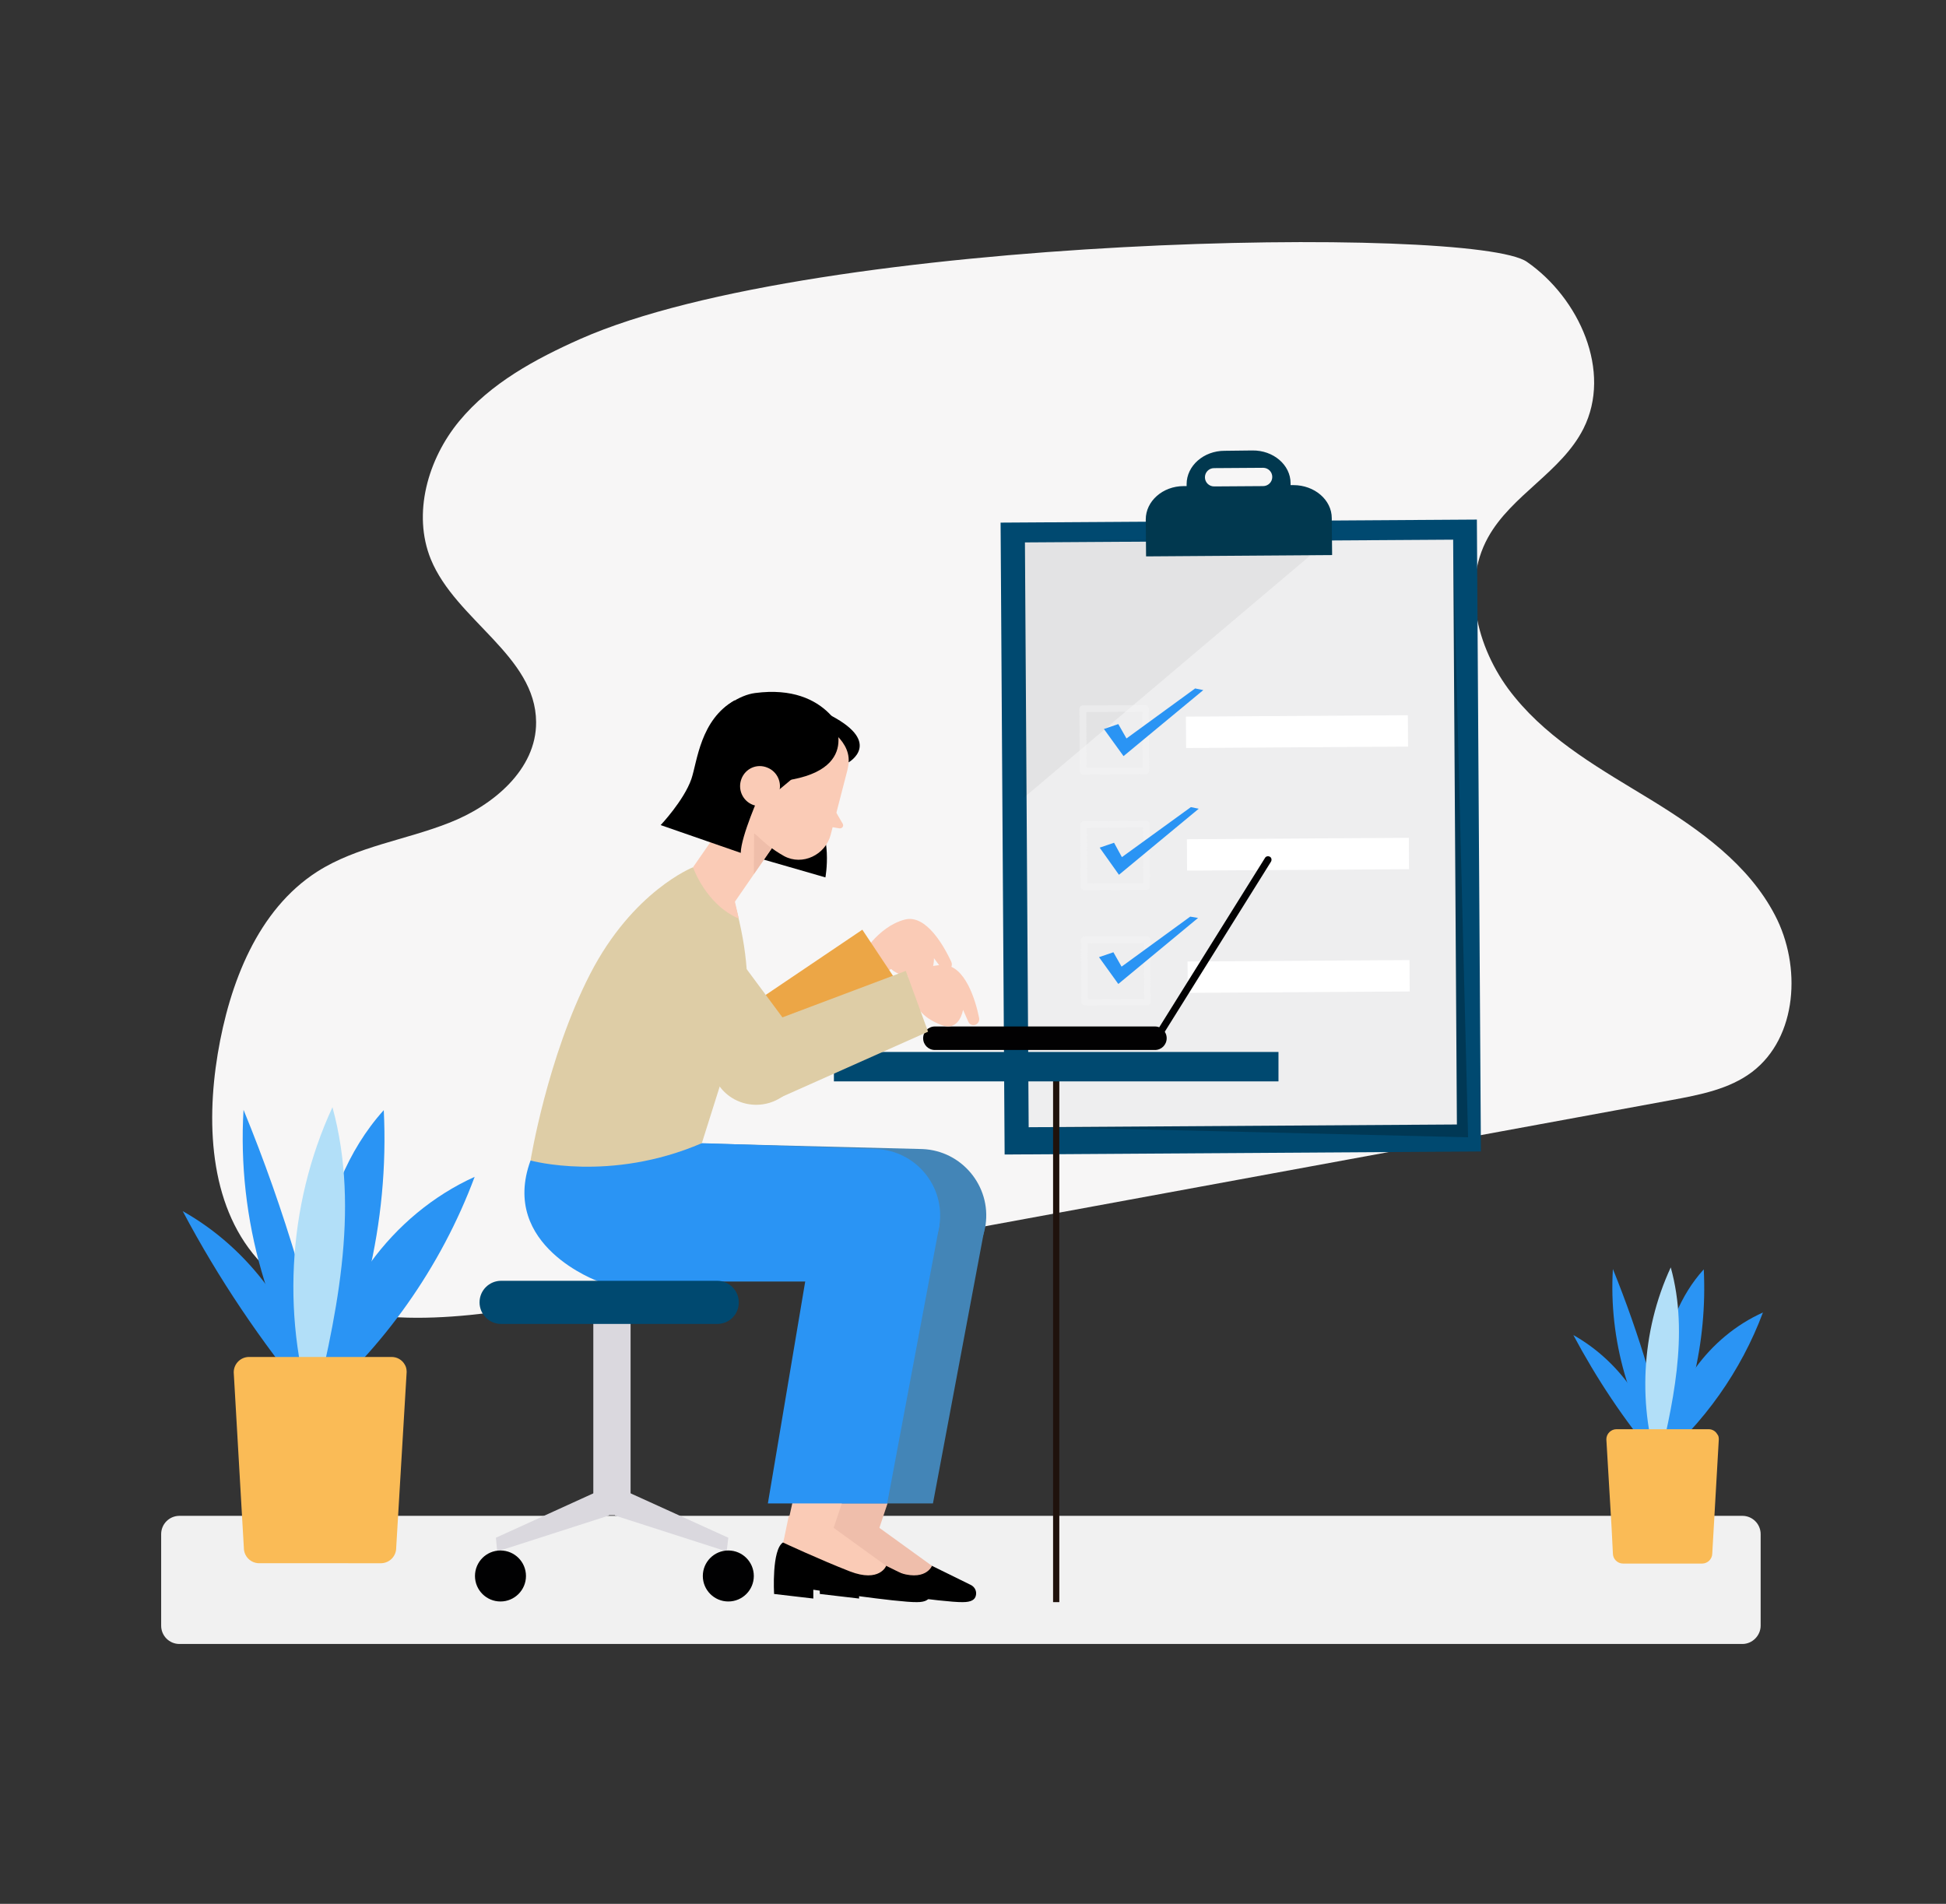 <svg xmlns="http://www.w3.org/2000/svg" xmlns:xlink="http://www.w3.org/1999/xlink" version="1.1" id="Layer_1" x="0px" y="0px" viewBox="0 0 595.3 582.4" style="enable-background:new 0 0 595.3 582.4;" xml:space="preserve">
<rect x="0" y="0" width="595.3" height="582.4" fill="#333333" stroke="none"/>
<style xmlns="http://www.w3.org/2000/svg" type="text/css">
	.st0{fill:#F7F6F6;}
	.st1{fill:#F1F1F1;}
	.st2{fill:#2A94F4;}
	.st3{fill:#B2DFF8;}
	.st4{fill:#FABB56;}
	.st5{fill:#004970;}
	.st6{opacity:0.26;fill:#030809;}
	.st7{fill:#EEEEEF;}
	.st8{opacity:5.000000e-02;fill:#010102;}
	.st9{opacity:0.12;fill:#01384F;}
	.st10{fill:#01384F;}
	.st11{opacity:0.47;}
	.st12{fill:#F5F5F5;}
	.st13{fill:#FFFFFF;}
	.st14{fill:#004970;stroke:#1F120C;stroke-width:1.908;stroke-miterlimit:10;}
	.st15{fill:#020102;}
	.st16{fill:#4385B7;}
	.st17{fill:#EFBEAB;}
	.st18{fill:#FACBB6;}
	.st19{fill:#DAD8DE;}
	.st20{fill:#010102;}
	.st21{fill:#ECA646;}
	.st22{fill:#decda6;}
	.st23{fill:#EFBEAA;}
	.st24{fill:none;stroke:#000000;stroke-width:0.477;stroke-linecap:round;stroke-linejoin:round;stroke-miterlimit:10;}
</style>
<g xmlns="http://www.w3.org/2000/svg">
	<path class="st0" d="M177.5,103.7c-13.7,6.1-27.4,13.5-37,25.1c-9.6,11.6-14.4,28.3-8.7,42.3c7.7,18.7,32.1,29.5,32.2,49.8   c0.1,14.5-13.2,25.6-26.6,30.8c-13.4,5.3-28.2,7.2-40.3,14.9c-18.3,11.7-26.9,34.2-30.5,55.8c-3.7,22.4-2.2,47.9,13.5,64.2   c19.5,20.2,51.8,17.9,79.5,13.6c36.9-5.7,73.6-12.5,110.3-19.3c80.5-14.8,161-29.6,241.5-44.4c8.6-1.6,17.6-3.3,24.6-8.6   c13.9-10.6,15.1-32.4,7-47.9c-8.1-15.6-23.1-26.2-37.9-35.3c-14.9-9.1-30.6-17.8-41.7-31.4c-11.2-13.5-16.7-33.5-8.2-48.9   c7.2-13,22.5-20,29.2-33.3c8.8-17.5-1.3-39.9-17.3-51C451,68.8,250.1,71.6,177.5,103.7z"/>
</g>
<path xmlns="http://www.w3.org/2000/svg" class="st1" d="M533,502.9H54.9c-3.1,0-5.6-2.5-5.6-5.6v-28c0-3.1,2.5-5.6,5.6-5.6H533c3.1,0,5.6,2.5,5.6,5.6v28  C538.6,500.3,536.1,502.9,533,502.9z"/>
<g xmlns="http://www.w3.org/2000/svg">
	<g>
		<g>
			<path class="st2" d="M507.5,443.9c-3.2-14.8-12.9-28-26.2-35.5c7.1,13.3,15.5,26,25.2,37.5L507.5,443.9z"/>
		</g>
		<g>
			<path class="st2" d="M511,449.4c-12.6-17.6-18.9-39.6-17.6-61.2c8.1,20,14.3,40.7,18.4,61.8L511,449.4z"/>
		</g>
		<g>
			<path class="st2" d="M507.4,450c-0.4-10.8-0.8-21.7,0.9-32.4c1.7-10.7,5.6-21.3,12.9-29.3c1.1,22.2-4.2,44.6-15.3,63.9L507.4,450     z"/>
		</g>
		<g>
			<path class="st3" d="M507.9,451c-7.1-20.5-5.9-43.7,3.2-63.3c5.7,20.5,0.6,42.4-4.4,63.1L507.9,451z"/>
		</g>
		<g>
			<path class="st2" d="M508.9,443.4c2-18,13.9-34.5,30.4-41.9c-6.7,17.9-18.1,34-32.8,46.3L508.9,443.4z"/>
		</g>
	</g>
	<path class="st4" d="M525.8,440.3l-2,34.9c0,1.7-1.4,3.1-3.1,3.1h-24.2c-1.7,0-3.1-1.4-3.1-3.1l-0.4-7.9l-1.6-27   c0-1.7,1.4-3.1,3.1-3.1h28.2c1.1,0,2.1,0.6,2.6,1.5l0,0C525.7,439.1,525.8,439.7,525.8,440.3z"/>
</g>
<g xmlns="http://www.w3.org/2000/svg">
	<g>
		<g>
			<path class="st2" d="M96.2,425.2c-4.9-22.8-20-43.3-40.3-54.7c10.9,20.6,24,40,38.8,57.9L96.2,425.2z"/>
		</g>
		<g>
			<path class="st2" d="M101.6,433.8c-19.4-27.1-29.1-61-27.1-94.3c12.6,30.7,22.1,62.7,28.3,95.3L101.6,433.8z"/>
		</g>
		<g>
			<path class="st2" d="M96.1,434.8c-0.6-16.7-1.2-33.5,1.4-50c2.6-16.5,8.7-32.8,19.9-45.2c1.7,34.2-6.6,68.8-23.5,98.5L96.1,434.8     z"/>
		</g>
		<g>
			<path class="st3" d="M96.8,436.3c-10.9-31.6-9.1-67.3,4.9-97.6c8.7,31.7,1,65.3-6.8,97.2L96.8,436.3z"/>
		</g>
		<g>
			<path class="st2" d="M98.3,424.6c3-27.7,21.5-53.1,46.9-64.6c-10.3,27.6-27.9,52.5-50.5,71.4L98.3,424.6z"/>
		</g>
	</g>
	<path class="st4" d="M124.4,419.7l-3.2,53.8c0,2.6-2.1,4.7-4.7,4.7H79.3c-2.6,0-4.7-2.1-4.7-4.7l-0.7-12.1l-2.4-41.6   c0-2.6,2.1-4.7,4.7-4.7h43.6c1.7,0,3.2,0.9,4,2.3l0,0C124.2,418,124.4,418.8,124.4,419.7z"/>
</g>
<g xmlns="http://www.w3.org/2000/svg" id="To_Do_List">
	<g id="To_Do_List_1_">
		<g>
			
				<rect x="306.7" y="159.4" transform="matrix(1 -6.389632e-03 6.389632e-03 1 -1.628 2.431)" class="st5" width="145.7" height="193.3"/>
			<polygon class="st6" points="318.2,344.8 320.4,344.8 449.1,347.9 444.5,165.1 438.6,166.9    "/>
			
				<rect x="314.1" y="165.5" transform="matrix(1 -6.389740e-03 6.389740e-03 1 -1.621 2.431)" class="st7" width="131" height="178.9"/>
			<polygon class="st8" points="312.8,165.3 407,164.7 313.1,244.1    "/>
			<g>
				
					<rect x="350.6" y="164.6" transform="matrix(1 -6.389689e-03 6.389689e-03 1 -1.061 2.425)" class="st9" width="56.9" height="5.3"/>
				<g>
					<path class="st10" d="M395.7,148.4l-0.9,0l0-0.6c0-5.6-5.3-10.1-11.7-10l-8.5,0.1c-6.4,0-11.6,4.6-11.6,10.2l0,0.6l-0.9,0       c-6.4,0-11.6,4.6-11.6,10.2l0.1,11.3l56.9-0.4l-0.1-11.3C407.4,152.9,402.1,148.4,395.7,148.4z M386.4,148.7l-15,0.1       c-1.5,0-2.8-1.2-2.8-2.8c0-1.5,1.2-2.8,2.8-2.8l15-0.1c1.5,0,2.8,1.2,2.8,2.8C389.2,147.5,387.9,148.7,386.4,148.7z"/>
				</g>
			</g>
		</g>
		<g class="st11">
			<path class="st12" d="M350.4,215.7c-6.4,0-12.8,0.1-19.2,0.1c-0.5,0-1,0.5-1,1c0,6.4,0.1,12.7,0.1,19.1c0,0.5,0.5,1,1,1     c6.4,0,12.8-0.1,19.2-0.1c0.3,0,0.5-0.1,0.7-0.3c0,0,0,0,0,0c0,0,0,0,0,0c0.2-0.2,0.3-0.4,0.3-0.7c0-6.4-0.1-12.7-0.1-19.1     C351.4,216.2,351,215.7,350.4,215.7z M349.6,234.8c-5.7,0-11.5,0.1-17.2,0.1c0-5.7-0.1-11.4-0.1-17.1c5.7,0,11.5-0.1,17.2-0.1     C349.5,223.4,349.5,229.1,349.6,234.8z"/>
			<path class="st12" d="M350.7,251.1c-6.4,0-12.8,0.1-19.2,0.1c-0.5,0-1,0.5-1,1c0,6.4,0.1,12.7,0.1,19.1c0,0.5,0.5,1,1,1     c6.4,0,12.8-0.1,19.2-0.1c0.3,0,0.5-0.1,0.7-0.3c0,0,0,0,0,0c0,0,0,0,0,0c0.2-0.2,0.3-0.4,0.3-0.7c0-6.4-0.1-12.7-0.1-19.1     C351.7,251.5,351.2,251.1,350.7,251.1z M349.8,270.2c-5.7,0-11.5,0.1-17.2,0.1c0-5.7-0.1-11.4-0.1-17.1c5.7,0,11.5-0.1,17.2-0.1     C349.7,258.8,349.7,264.5,349.8,270.2z"/>
			<path class="st12" d="M350.9,286.4c-6.4,0-12.8,0.1-19.2,0.1c-0.5,0-1,0.5-1,1c0,6.4,0.1,12.7,0.1,19.1c0,0.5,0.5,1,1,1     c6.4,0,12.8-0.1,19.2-0.1c0.3,0,0.5-0.1,0.7-0.3c0,0,0,0,0,0c0,0,0,0,0,0c0.2-0.2,0.3-0.4,0.3-0.7c0-6.4-0.1-12.7-0.1-19.1     C351.9,286.9,351.4,286.4,350.9,286.4z M350,305.6c-5.7,0-11.5,0.1-17.2,0.1c0-5.7-0.1-11.4-0.1-17.1c5.7,0,11.5-0.1,17.2-0.1     C349.9,294.1,350,299.8,350,305.6z"/>
		</g>
		<polygon class="st2" points="337.7,223 342.1,221.5 344.6,225.9 365.6,210.6 368.1,211.1 343.7,231.3   "/>
		<polygon class="st2" points="336.4,259.3 340.8,257.8 343.2,262.2 364.3,246.9 366.7,247.4 342.3,267.6   "/>
		<polygon class="st2" points="336.2,292.8 340.6,291.3 343.1,295.7 364.1,280.4 366.5,280.8 342.1,301   "/>
		
			<rect x="363.3" y="293.9" transform="matrix(1 -6.389830e-03 6.389830e-03 1 -1.9 2.545)" class="st13" width="67.9" height="9.6"/>
		
			<rect x="363.1" y="256.5" transform="matrix(1 -6.389830e-03 6.389830e-03 1 -1.661 2.542)" class="st13" width="67.9" height="9.6"/>
		
			<rect x="362.8" y="219" transform="matrix(1 -6.389391e-03 6.389391e-03 1 -1.422 2.54)" class="st13" width="67.9" height="9.6"/>
	</g>
</g>
<g xmlns="http://www.w3.org/2000/svg" id="Girl">
	<g id="Girl_1_">
		<g>
			<g>
				<line class="st14" x1="323.1" y1="326.4" x2="323.1" y2="490.1"/>
				<rect x="255.1" y="321.8" class="st5" width="136" height="9"/>
			</g>
			<g>
				<path class="st15" d="M353.3,321.2H286c-2,0-3.6-1.6-3.6-3.6l0,0c0-2,1.6-3.6,3.6-3.6h67.3c2,0,3.6,1.6,3.6,3.6l0,0      C356.9,319.6,355.3,321.2,353.3,321.2z"/>
				<path class="st15" d="M353.8,318.7c-0.2,0-0.4-0.1-0.6-0.2c-0.5-0.3-0.6-1-0.3-1.5l34.1-54.6c0.3-0.5,1-0.6,1.5-0.3      c0.5,0.3,0.6,1,0.3,1.5l-34.1,54.6C354.5,318.5,354.2,318.7,353.8,318.7z"/>
			</g>
		</g>
		<g>
			<g>
				<g>
					<g>
						<path class="st16" d="M211.3,349.7l70.9,1.8c12,0.5,21,11.3,19.3,23.2l0,0c-1.5,9.9-10,17.3-20,17.3h-84.3        c0,0-30.4-10.8-20.8-37L211.3,349.7z"/>
						<g>
							<g>
								<g>
									<path d="M285.1,479l11.8,5.8c1.3,0.6,2,2,1.6,3.4c-0.3,1.1-1.3,1.9-4,1.9c-5.9,0.1-31.7-3.8-31.7-3.8v2.7l-12-1.4           c0,0-0.8-13.7,2.8-15.8L285.1,479z"/>
									<path class="st17" d="M266,465.2l19.1,13.8c0,0-2,5.2-11.1,1.7c-9-3.5-20.4-8.8-20.4-8.8l1.7-8.2L266,465.2z"/>
								</g>
								<polygon class="st17" points="253.7,471.9 265.2,420.1 284.2,421.9 268.1,470.1         "/>
							</g>
							<polygon class="st16" points="301.4,374.7 285.4,459.9 248.9,459.9 263,376.1        "/>
						</g>
					</g>
					<g>
						<path class="st2" d="M214.7,349.7l53.4,1.8c12,0.5,21,11.3,19.3,23.2l0,0c-1.5,9.9-10,17.3-20,17.3h-84.3        c0,0-30.4-10.8-20.8-37L214.7,349.7z"/>
						<g>
							<g>
								<g>
									<path d="M271.1,479l11.8,5.8c1.3,0.6,2,2,1.6,3.4c-0.3,1.1-1.3,1.9-4,1.9c-5.9,0.1-31.7-3.8-31.7-3.8v2.7l-12-1.4           c0,0-0.8-13.7,2.8-15.8L271.1,479z"/>
									<path class="st18" d="M252,465.2l19.1,13.8c0,0-2,5.2-11.1,1.7c-9-3.5-20.4-8.8-20.4-8.8l1.7-8.2L252,465.2z"/>
								</g>
								<polygon class="st18" points="239.7,471.9 251.2,420.1 270.3,421.9 254.1,470.1         "/>
							</g>
							<polygon class="st2" points="287.4,374.7 271.4,459.9 234.9,459.9 249,376.1        "/>
						</g>
					</g>
				</g>
				<g>
					<g>
						<rect x="181.5" y="400.6" class="st19" width="11.4" height="62.9"/>
						<polygon class="st19" points="184.4,455.5 151.7,470.4 152.1,474.6 186.3,463.6       "/>
						<polygon class="st19" points="190,455.5 222.8,470.4 222.3,474.6 188.1,463.6       "/>
					</g>
					<circle class="st20" cx="153.1" cy="482.1" r="7.8"/>
					<circle class="st20" cx="222.8" cy="482.1" r="7.8"/>
					<path class="st5" d="M219.4,405h-66.1c-3.7,0-6.6-3-6.6-6.6l0,0c0-3.7,3-6.6,6.6-6.6h66.1c3.7,0,6.6,3,6.6,6.6l0,0       C226,402.1,223.1,405,219.4,405z"/>
				</g>
			</g>
			<g>
				<g>
					<path class="st21" d="M210.9,273.5l28.1,37.9c4.2,5.6,3.5,13.5-1.5,18.4l0,0c-6.1,5.9-16,5.1-21-1.7l-25.1-34L210.9,273.5z"/>
					<g>
						<path class="st18" d="M263.2,292.9c0,0,5.1-9.4,13.6-11.6c6.6-1.7,12.1,8.4,14.2,12.9c0.5,1.1-0.1,2.4-1.2,2.7l0,0        c-0.7,0.2-1.4-0.1-1.8-0.7l-2.3-3.1c0,0,0.4,6.8-5.4,6.1c-5.8-0.6-7.7-2.8-7.7-2.8l-6.5,4.5L263.2,292.9z"/>
						<polygon class="st21" points="222.9,312 263.8,284.4 274.7,300.8 232.4,333.3       "/>
					</g>
				</g>
				<path class="st22" d="M212,265.3c0,0-18.4,7.2-31.5,32.7c-13.1,25.5-18.2,57-18.2,57s24.3,6.8,52.4-5.3l10-31.7      c0,0,8.7-10.2,0-42L212,265.3z"/>
				<g>
					<g>
						<path class="st18" d="M272.7,303.1c0,0,7-7.9,15.8-7.9c6.8,0,10,11.1,11,16.1c0.3,1.2-0.6,2.3-1.7,2.3l0,0        c-0.7,0-1.3-0.4-1.6-1.1l-1.6-3.6c0,0-1,6.7-6.5,4.7c-5.5-2.1-6.8-4.7-6.8-4.7l-7.3,2.8L272.7,303.1z"/>
						<polygon class="st22" points="230.9,314.4 277.1,297 283.9,315.6 235.2,337.3       "/>
					</g>
					<g>
						<path class="st22" d="M214.5,277.7l28.1,37.9c4.2,5.6,3.5,13.5-1.5,18.4l0,0c-6.1,5.9-16,5.1-21-1.7l-25.1-34L214.5,277.7z"/>
					</g>
				</g>
			</g>
			<g>
				<path d="M236,247.8l12.4,0.4c6.6,6.9,4.1,20.2,4.1,20.2l-20.1-5.8L236,247.8z"/>
				<polygon class="st18" points="237.4,257.6 224.7,276 212,265.3 230.5,238.6     "/>
				<polygon class="st23" points="230.6,267.4 230.7,254.9 236.1,259.5     "/>
				<path class="st18" d="M253.5,220.5c0,0,8.4,4,5.7,15.2c0,0-2.1,8.1-5.1,19.7c-1.6,6.1-8.6,9.5-14.2,6.5      c-3.4-1.9-7.1-4.6-9.9-8.4l-3.7-6.2c-8-16.7,9-34.8,26-27.4C252.7,220.1,253.1,220.3,253.5,220.5z"/>
				<path class="st18" d="M254.9,247l2.9,5c0.4,0.7-0.2,1.5-1,1.4l-4.1-0.7L254.9,247z"/>
				<g>
					<g>
						<path class="st24" d="M250.1,253.6"/>
						<path class="st24" d="M253.2,255.6"/>
					</g>
				</g>
				<path d="M236.1,237c0,0,2.6-28.4,22.6-10.7c0,0-4.8-17.3-27.7-14.3c-4.8,0.6-10.8,4.6-12.9,8.9c-3.4,7.1-1.1,14.6,2.1,28.2      l10.4-6.8C231.6,240.6,236.1,237,236.1,237z"/>
				<path d="M230.9,227l1.4,12.4c32.4-0.7,22.9-18.5,22.9-18.5S233.2,206.8,230.9,227z"/>
				<polygon points="244.3,236.6 238.3,241.6 235.2,232.8     "/>
				<path d="M250.5,221.1c0,0,9.7,4.6,9.1,12.1c0,0,10.4-5.9-5.2-14.2C245.2,214.1,250.5,221.1,250.5,221.1z"/>
				<path d="M232.5,242.8c0,0-5.8,12.9-5.9,18.1l-24.5-8.5c0,0,7.1-7.5,9.4-14.1c1.8-5.3,2.7-18.2,13.3-24.1l-0.5,17.2L232.5,242.8z      "/>
				<g>
					<path class="st18" d="M226.8,238.3c-1.2,3.2,0.4,6.7,3.5,7.9c3.2,1.2,6.7-0.4,7.9-3.5c1.2-3.2-0.4-6.7-3.5-7.9       C231.5,233.5,228,235.1,226.8,238.3z"/>
					<path class="st24" d="M231.9,237.6"/>
					<path class="st24" d="M234.6,242.6"/>
				</g>
				<path class="st18" d="M212,265.3c0,0,3.9,11.4,14,15.7l-2.9-12.7L212,265.3z"/>
			</g>
		</g>
	</g>
</g>
</svg>